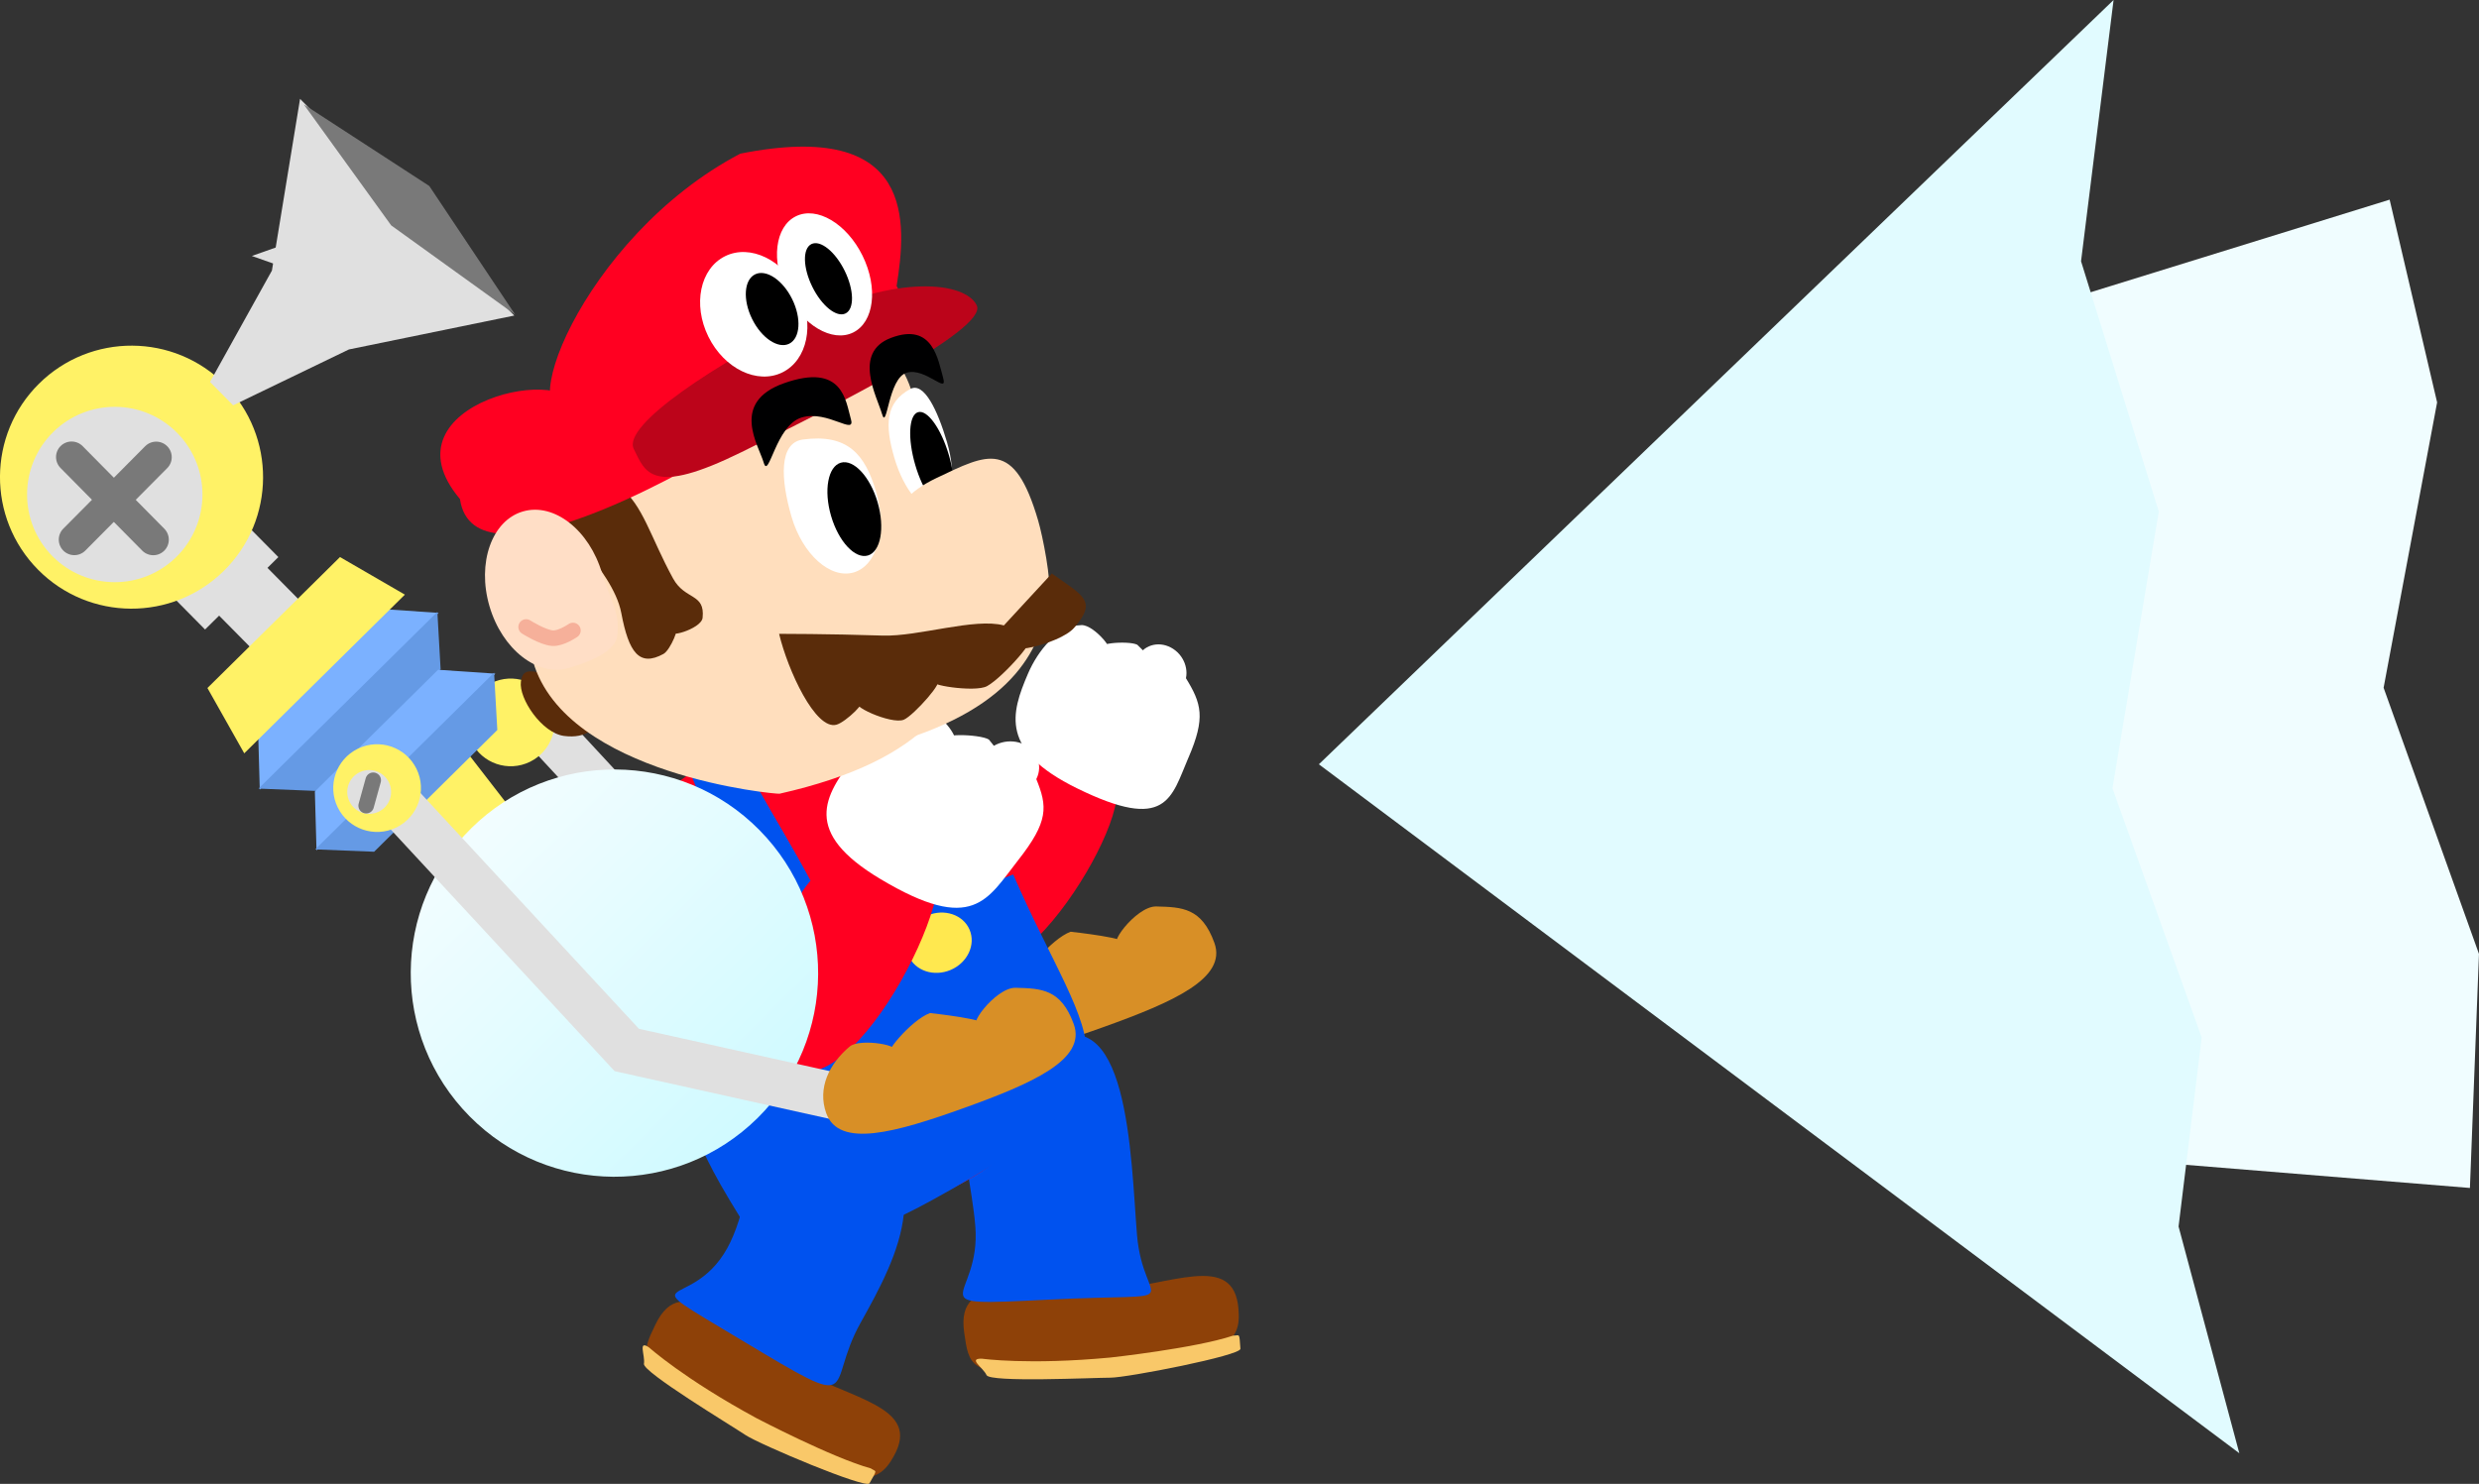 <svg version="1.1" xmlns="http://www.w3.org/2000/svg" xmlns:xlink="http://www.w3.org/1999/xlink" width="79.725" height="47.735" viewBox="0,0,79.725,47.735"><rect x="0" y="0" width="79.725" height="47.735" fill="#333333" stroke="none"/><defs><linearGradient x1="231.803" y1="171.483" x2="241.013" y2="180.802" gradientUnits="userSpaceOnUse" id="color-1"><stop offset="0" stop-color="#f2fdff"/><stop offset="1" stop-color="#d0faff"/></linearGradient></defs><g transform="translate(-216.647,-144.837)"><g data-paper-data="{&quot;isPaintingLayer&quot;:true}" fill="none" fill-rule="nonzero" stroke="none" stroke-width="none" stroke-linecap="none" stroke-linejoin="miter" stroke-miterlimit="10" stroke-dasharray="" stroke-dashoffset="0" font-family="none" font-weight="none" font-size="none" text-anchor="none" style="mix-blend-mode: normal"><path d="M280.271,181.765l-1.936,-25.809l15.163,-4.696l1.527,6.522l-1.721,9.18l3.067,8.562l-0.291,7.529z" data-paper-data="{&quot;origRot&quot;:0}" fill="#f0fdff" stroke="none" stroke-width="0" stroke-linecap="butt"/><path d="M224.746,153.071l2.397,-0.846v1.692z" fill="#e0e0e0" stroke="none" stroke-width="0" stroke-linecap="butt"/><g data-paper-data="{&quot;origPos&quot;:null,&quot;origRot&quot;:0}"><path d="M253.151,176.002l-4.554,1.61l-7.271,-1.614l-7.411,-8.001" data-paper-data="{&quot;origPos&quot;:null}" fill="none" stroke="#e0e0e0" stroke-width="1.5" stroke-linecap="round"/><path d="M255.703,175.171c0.408,1.136 -1.329,1.901 -3.528,2.692c-2.199,0.79 -4.026,1.306 -4.434,0.17c-0.29,-0.808 0.097,-1.594 0.754,-2.146c0.338,-0.284 1.782,-0.022 1.386,0.173c-0.422,0.208 0.576,-1.026 1.197,-1.25c0,0 2.078,0.225 1.636,0.384c-0.573,0.206 0.456,-1.213 1.116,-1.197c0.829,0.021 1.464,0.038 1.873,1.174z" data-paper-data="{&quot;origPos&quot;:null,&quot;origRot&quot;:0}" fill="#d88f26" stroke="none" stroke-width="NaN" stroke-linecap="butt"/><path d="M231.805,168.697c-0.343,-0.699 -0.054,-1.544 0.646,-1.887c0.699,-0.343 1.544,-0.054 1.887,0.646c0.343,0.699 0.054,1.544 -0.646,1.887c-0.699,0.343 -1.544,0.054 -1.887,-0.646z" data-paper-data="{&quot;origPos&quot;:null}" fill="#fff266" stroke="none" stroke-width="0" stroke-linecap="butt"/></g><g data-paper-data="{&quot;origPos&quot;:null,&quot;origRot&quot;:0}" stroke="none" stroke-width="0" stroke-linecap="butt"><path d="M256.476,186.941c0.083,1.017 -0.151,1.955 -6.384,2.024c-2.263,0.158 -2.29,-0.246 -2.436,-1.257c-0.297,-2.059 2.135,-1.146 4.396,-1.331c2.261,-0.185 4.272,-1.286 4.424,0.564z" data-paper-data="{&quot;origPos&quot;:null}" fill="#8e4108"/><path d="M253.213,184.559c0.2,2.446 1.873,1.85 -2.833,2.086c-4.42,0.222 -2.166,0.08 -2.367,-2.366c-0.2,-2.446 -1.536,-5.545 2.129,-5.784c2.82,-1.843 2.87,3.618 3.071,6.064z" data-paper-data="{&quot;origPos&quot;:null}" fill="#0052ef"/><path d="M256.539,188.226c0.016,0.219 -3.641,0.93 -4.181,0.93c-0.538,0 -3.876,0.16 -3.984,-0.083c-0.11,-0.246 -0.615,-0.54 -0.147,-0.528c0,0 1.493,0.212 4.131,-0.037c0,0 2.73,-0.298 3.946,-0.705c0.221,-0.002 0.196,-0.116 0.235,0.422z" data-paper-data="{&quot;origPos&quot;:null,&quot;origRot&quot;:0}" fill="#f9c869"/></g><g data-paper-data="{&quot;origPos&quot;:null,&quot;origRot&quot;:0}" stroke="none" stroke-width="0" stroke-linecap="butt"><g data-paper-data="{&quot;origPos&quot;:null}"><path d="M245.393,191.678c-0.492,0.881 -1.201,1.522 -6.36,-1.855c-1.946,-1.117 -1.746,-1.464 -1.308,-2.375c0.891,-1.855 2.385,0.235 4.345,1.328c1.96,1.094 4.218,1.297 3.323,2.901z" data-paper-data="{&quot;origPos&quot;:null}" fill="#8e4108"/><path d="M244.322,187.393c-1.183,2.12 0.155,2.946 -3.841,0.548c-3.753,-2.253 -1.633,-0.823 -0.45,-2.942c1.183,-2.12 0.537,-6.348 3.679,-4.525c3.351,1.944 1.795,4.8 0.612,6.919z" data-paper-data="{&quot;origPos&quot;:null}" fill="#0052ef"/></g><path d="M244.609,192.555c-0.109,0.191 -3.541,-1.255 -3.99,-1.556c-0.447,-0.3 -3.308,-2.026 -3.263,-2.288c0.046,-0.266 -0.21,-0.791 0.172,-0.521c0,0 1.122,1.008 3.451,2.27c0,0 2.433,1.273 3.67,1.613c0.184,0.122 0.227,0.013 -0.04,0.481z" data-paper-data="{&quot;origPos&quot;:null,&quot;origRot&quot;:0}" fill="#f9c869"/></g><g data-paper-data="{&quot;origRot&quot;:0}"><path d="M248.287,171.64c-1.162,-0.548 1.568,-2.361 1.957,-3.072c1,0.438 1.07,0.781 2.13,1.316c1.17,0.591 -3.249,8.154 -5.102,5.626c-1.853,-2.528 -6.556,-4.68 -3.942,-7.168c1.733,-1.454 5.547,4.084 5.228,3.933z" data-paper-data="{&quot;origPos&quot;:null,&quot;origRot&quot;:0}" fill="#ff0021" stroke="none" stroke-width="0" stroke-linecap="butt"/><g data-paper-data="{&quot;origPos&quot;:null,&quot;origRot&quot;:0}" fill="#ffffff" stroke="none" stroke-width="0" stroke-linecap="butt"><path d="M254.867,169.21c-0.555,1.291 -0.686,2.409 -3.585,0.985c-2.477,-1.216 -2.129,-2.398 -1.574,-3.689c0.312,-0.726 0.952,-1.544 1.723,-1.56c0.427,-0.009 1.191,0.966 0.782,0.812c-0.582,-0.22 0.727,-0.327 1.01,-0.179c0,0 0.957,0.932 0.682,0.807c-0.267,-0.122 0.636,-0.13 0.871,0.251c0.514,0.832 0.648,1.283 0.092,2.573z" data-paper-data="{&quot;origPos&quot;:null,&quot;origRot&quot;:0}"/><path d="M254.74,166.804c-0.176,0.409 -0.658,0.562 -1.077,0.343c-0.419,-0.22 -0.616,-0.729 -0.44,-1.138c0.176,-0.409 0.658,-0.562 1.077,-0.343c0.419,0.22 0.616,0.729 0.44,1.138z" data-paper-data="{&quot;origPos&quot;:null,&quot;origRot&quot;:0}"/></g><path d="M249.084,173.471c2.532,5.834 1.455,8.21 -2.52,9.916c-3.975,1.706 -5.353,1.612 -8.173,-4.784c-2.464,-5.59 -2.009,-7.972 1.966,-9.678c3.975,-1.706 5.944,-1.866 8.727,4.546z" data-paper-data="{&quot;origPos&quot;:null,&quot;origRot&quot;:0}" fill="#ff0021" stroke="none" stroke-width="NaN" stroke-linecap="butt"/><path d="M249.232,172.968c2.532,5.834 4.668,6.477 -2.646,10.497c-2.033,1.118 -5.002,2.276 -6.125,0.552c-2.029,-3.266 -1.217,-2.877 -2.477,-5.737c-0.826,-1.873 1.601,-1.627 3.415,-2.013c-0.782,-2.063 -2.029,-5.28 -2.617,-6.742c0.975,-0.568 1.113,-1.643 1.578,-0.63c0.853,1.859 2.026,3.365 3.402,6.385c0,0 1.425,-0.616 2.529,-1.191c-0.697,-1.72 -2.018,-5.006 -2.522,-6.273c0,0 0.749,-1.356 1.5,-0.289c0.596,1.357 2.084,4.017 2.976,5.823z" data-paper-data="{&quot;origPos&quot;:null,&quot;origRot&quot;:0}" fill="#0052ef" stroke="none" stroke-width="NaN" stroke-linecap="butt"/><path d="M240.554,177.619c-0.207,-0.483 0.064,-1.063 0.605,-1.295c0.542,-0.232 1.149,-0.029 1.356,0.454c0.207,0.483 -0.064,1.063 -0.605,1.295c-0.542,0.232 -1.149,0.029 -1.356,-0.454z" data-paper-data="{&quot;origPos&quot;:null,&quot;origRot&quot;:0}" fill="#fded47" stroke="none" stroke-width="0" stroke-linecap="butt"/><path d="M245.867,175.584c-0.207,-0.483 0.064,-1.063 0.605,-1.295c0.542,-0.232 1.149,-0.029 1.356,0.454c0.207,0.483 -0.064,1.063 -0.605,1.295c-0.542,0.232 -1.149,0.029 -1.356,-0.454z" data-paper-data="{&quot;origPos&quot;:null,&quot;origRot&quot;:0}" fill="#ffe84f" stroke="none" stroke-width="0" stroke-linecap="butt"/><path d="M242.583,174.43c-1.272,-0.383 1.39,-2.444 1.803,-2.912c1.403,0.966 1.03,0.612 2.194,0.997c1.285,0.425 -2.744,8.702 -4.911,6.421c-2.167,-2.281 -7.311,-3.766 -4.761,-6.658c1.706,-1.72 6.025,2.257 5.676,2.152z" data-paper-data="{&quot;origPos&quot;:null,&quot;origRot&quot;:0}" fill="#ff0021" stroke="none" stroke-width="0" stroke-linecap="butt"/><g data-paper-data="{&quot;origPos&quot;:null,&quot;origRot&quot;:0}" fill="#ffffff" stroke="none" stroke-width="0" stroke-linecap="butt"><path d="M249.387,172.514c-0.988,1.255 -1.437,2.382 -4.415,0.607c-2.544,-1.516 -1.827,-2.683 -0.839,-3.938c0.555,-0.706 1.514,-1.469 2.411,-1.4c0.496,0.038 1.122,1.118 0.689,0.915c-0.616,-0.289 0.93,-0.253 1.217,-0.07c0,0 0.859,1.057 0.574,0.899c-0.277,-0.154 0.772,-0.062 0.942,0.352c0.373,0.906 0.408,1.38 -0.579,2.635z" data-paper-data="{&quot;origPos&quot;:null,&quot;origRot&quot;:0}"/><path d="M249.881,170.046c-0.313,0.397 -0.912,0.5 -1.339,0.23c-0.427,-0.271 -0.519,-0.812 -0.207,-1.209c0.313,-0.397 0.912,-0.5 1.339,-0.23c0.427,0.271 0.519,0.812 0.207,1.209z" data-paper-data="{&quot;origPos&quot;:null,&quot;origRot&quot;:0}"/></g><g data-paper-data="{&quot;origPos&quot;:null,&quot;origRot&quot;:0}"><path d="M235.985,167.717c-0.071,0.544 -0.48,0.888 -1.197,0.795c-0.716,-0.094 -1.46,-1.204 -1.389,-1.747c0.071,-0.544 0.471,-0.275 1.188,-0.181c0.716,0.094 1.469,0.59 1.398,1.134z" data-paper-data="{&quot;origRot&quot;:0,&quot;origPos&quot;:null}" fill="#5a2c0a" stroke="none" stroke-width="0" stroke-linecap="butt"/><path d="M246.002,157.537c0.837,2.868 2.153,3.512 2.322,6.871c-0.507,2.833 -1.823,4.881 -6.605,5.962c-0.094,0.025 -6.862,-0.596 -7.927,-4.247c-1.166,-3.996 -1.93,-6.57 2.134,-7.755c4.064,-1.186 8.91,-4.826 10.075,-0.831z" data-paper-data="{&quot;origPos&quot;:null}" fill="#ffdebd" stroke="none" stroke-width="0" stroke-linecap="butt"/><path d="M238.293,163.446c0.386,0.704 1.033,0.465 0.95,1.264c-0.039,0.375 -1.278,0.704 -0.9,0.383c0.199,-0.169 -0.129,0.654 -0.358,0.78c-0.776,0.425 -1.117,-0.041 -1.357,-1.316c-0.28,-1.481 -2.345,-2.958 -1.569,-3.383c0,0 0.95,-1.095 1.524,-0.664c0.738,0.554 0.986,1.614 1.71,2.936z" data-paper-data="{&quot;origRot&quot;:0,&quot;origPos&quot;:null}" fill="#5a2c0a" stroke="none" stroke-width="0" stroke-linecap="butt"/><g data-paper-data="{&quot;origPos&quot;:null,&quot;origRot&quot;:0}" stroke="none" stroke-width="0" stroke-linecap="butt"><path d="M245.973,154.9c0.836,1.698 -3.044,2.93 -6.675,4.718c-0.182,0.09 -7.408,4.373 -7.859,1.272c-2.624,-3.108 3.779,-4.487 3.771,-2.779c-2.318,0.821 0.123,-5.649 5.246,-8.331c5.66,-1.127 5.347,2.237 5.026,4.26z" data-paper-data="{&quot;origPos&quot;:null}" fill="#ff0021"/><path d="M248.059,154.661c0.377,0.765 -4.667,3.294 -7.561,4.719c-2.895,1.425 -3.094,0.662 -3.47,-0.103c-0.377,-0.765 2.677,-2.767 5.572,-4.193c2.895,-1.425 5.083,-1.189 5.46,-0.424z" data-paper-data="{&quot;origPos&quot;:null}" fill="#bc041a"/><path d="M239.428,155.666c-0.508,-1.033 -0.267,-2.191 0.539,-2.588c0.806,-0.397 1.871,0.119 2.38,1.151c0.508,1.033 0.267,2.191 -0.539,2.588c-0.806,0.397 -1.871,-0.119 -2.38,-1.151z" data-paper-data="{&quot;origPos&quot;:null}" fill="#ffffff"/><path d="M241.943,154.265c-0.508,-1.033 -0.374,-2.139 0.301,-2.471c0.675,-0.332 1.634,0.236 2.142,1.268c0.508,1.033 0.374,2.139 -0.301,2.471c-0.675,0.332 -1.634,-0.236 -2.142,-1.268z" data-paper-data="{&quot;origPos&quot;:null}" fill="#ffffff"/><path d="M242.124,154.461c0.303,0.616 0.26,1.257 -0.096,1.433c-0.356,0.175 -0.891,-0.182 -1.194,-0.798c-0.303,-0.616 -0.26,-1.257 0.096,-1.433c0.356,-0.175 0.891,0.182 1.194,0.798z" data-paper-data="{&quot;origPos&quot;:null}" fill="#000000"/><path d="M243.812,153.548c0.303,0.616 0.316,1.23 0.028,1.372c-0.288,0.142 -0.767,-0.243 -1.07,-0.859c-0.303,-0.616 -0.316,-1.23 -0.028,-1.372c0.288,-0.142 0.767,0.243 1.07,0.859z" data-paper-data="{&quot;origPos&quot;:null}" fill="#000000"/></g><path d="M236.01,163.28c0.24,0.823 0.606,1.275 0.483,2.041c-0.084,0.527 -1.047,0.856 -1.56,1.005c-1,0.292 -2.139,-0.599 -2.545,-1.99c-0.406,-1.391 0.076,-2.754 1.076,-3.046c1,-0.292 2.139,0.599 2.545,1.99z" data-paper-data="{&quot;origPos&quot;:null}" fill="#ffdec6" stroke="none" stroke-width="0" stroke-linecap="butt"/><path d="M235.073,165.119c0,0 -0.389,0.268 -0.655,0.248c-0.322,-0.024 -0.851,-0.361 -0.851,-0.361" data-paper-data="{&quot;origPos&quot;:null}" fill="none" stroke="#f6b09a" stroke-width="0.5" stroke-linecap="round"/><path d="M245.923,157.35c0.435,-0.234 0.875,0.669 1.182,1.719c0.306,1.05 0.175,2.012 -0.293,2.149c-0.468,0.137 -1.097,-0.604 -1.403,-1.654c-0.306,-1.05 -0.294,-1.779 0.515,-2.214z" data-paper-data="{&quot;origPos&quot;:null,&quot;index&quot;:null}" fill="#ffffff" stroke="none" stroke-width="0" stroke-linecap="butt"/><path d="M246.173,158.096c0.299,-0.087 0.742,0.531 0.99,1.381c0.248,0.85 0.207,1.609 -0.092,1.696c-0.299,0.087 -0.742,-0.531 -0.99,-1.381c-0.248,-0.85 -0.207,-1.609 0.092,-1.696z" data-paper-data="{&quot;origPos&quot;:null,&quot;index&quot;:null}" fill="#000000" stroke="none" stroke-width="NaN" stroke-linecap="butt"/><path d="M244.824,160.665c0.353,1.209 0.029,2.367 -0.722,2.587c-0.752,0.219 -1.647,-0.583 -2,-1.793c-0.353,-1.209 -0.41,-2.379 0.367,-2.483c1.444,-0.193 2.002,0.48 2.355,1.689z" data-paper-data="{&quot;origPos&quot;:null}" fill="#ffffff" stroke="none" stroke-width="0" stroke-linecap="butt"/><path d="M245.523,164.085c-0.521,-1.786 -0.506,-3.039 1.238,-3.869c1.651,-0.786 2.503,-1.273 3.274,1.37c0.148,0.507 0.428,1.911 0.351,2.434c-0.234,1.567 -1.006,3.548 -5.026,4.721c-1.205,0.351 0.685,-2.869 0.164,-4.655z" data-paper-data="{&quot;origPos&quot;:null}" fill="#ffdebd" stroke="none" stroke-width="0" stroke-linecap="butt"/><path d="M244.871,160.996c0.24,0.824 0.1,1.59 -0.313,1.711c-0.413,0.121 -0.944,-0.45 -1.184,-1.274c-0.24,-0.824 -0.1,-1.59 0.313,-1.711c0.413,-0.121 0.944,0.45 1.184,1.274z" data-paper-data="{&quot;origPos&quot;:null}" fill="#000000" stroke="none" stroke-width="NaN" stroke-linecap="butt"/><path d="M250.474,163.286c1.018,0.726 1.47,0.877 0.717,1.747c-0.48,0.555 -2.566,0.954 -1.559,0.423c0.54,-0.285 -0.707,1.16 -1.242,1.454c-0.392,0.215 -2.046,-0.059 -1.642,-0.157c0.335,-0.082 -0.714,1.101 -1.033,1.236c-0.397,0.169 -1.859,-0.496 -1.431,-0.582c0.309,-0.062 -0.433,0.659 -0.736,0.743c-0.675,0.187 -1.568,-1.758 -1.845,-2.923c0,0 1.598,-0.001 3.329,0.056c1.149,0.038 2.955,-0.58 3.9,-0.327z" data-paper-data="{&quot;origPos&quot;:null,&quot;origRot&quot;:0}" fill="#5a2c0a" stroke="none" stroke-width="0" stroke-linecap="butt"/><path d="M244.011,158.313c0.163,0.559 -0.739,-0.292 -1.578,-0.047c-0.839,0.245 -1.061,2.015 -1.224,1.456c-0.163,-0.559 -1.089,-1.94 0.649,-2.556c1.908,-0.677 1.989,0.588 2.152,1.147z" data-paper-data="{&quot;origPos&quot;:null}" fill="#000001" stroke="none" stroke-width="0" stroke-linecap="butt"/><path d="M246.978,156.992c0.163,0.559 -0.568,-0.341 -1.17,-0.166c-0.602,0.176 -0.631,1.89 -0.794,1.331c-0.163,-0.559 -0.953,-1.98 0.286,-2.45c1.36,-0.517 1.516,0.726 1.679,1.285z" data-paper-data="{&quot;origPos&quot;:null}" fill="#000001" stroke="none" stroke-width="0" stroke-linecap="butt"/></g></g><g data-paper-data="{&quot;origPos&quot;:null,&quot;origRot&quot;:0}"><g data-paper-data="{&quot;origPos&quot;:null}" stroke="none" stroke-linecap="butt"><path d="M231.087,172.75l-1.836,-1.457l2.357,-2.33l1.435,1.853z" data-paper-data="{&quot;origPos&quot;:null}" fill="#fff266" stroke-width="0"/><path d="M231.748,180.747c-2.543,-2.573 -2.519,-6.721 0.054,-9.265c2.573,-2.543 6.721,-2.519 9.265,0.054c2.543,2.573 2.519,6.721 -0.054,9.265c-2.573,2.543 -6.721,2.519 -9.265,-0.054z" data-paper-data="{&quot;origPos&quot;:null}" fill="url(#color-1)" stroke-width="NaN"/><g data-paper-data="{&quot;origPos&quot;:null}" stroke-width="0"><g data-paper-data="{&quot;origPos&quot;:null}"><path d="M225.001,170.239l-0.053,-1.895l3.962,-3.916l1.844,0.125z" data-paper-data="{&quot;origPos&quot;:null}" fill="#7bb1ff"/><path d="M230.713,164.521l0.104,1.845l-3.962,3.916l-1.894,-0.076z" data-paper-data="{&quot;origPos&quot;:null,&quot;index&quot;:null}" fill="#659ae5"/></g><g data-paper-data="{&quot;origPos&quot;:null}"><path d="M226.826,172.194l-0.053,-1.895l3.962,-3.916l1.844,0.125z" data-paper-data="{&quot;origPos&quot;:null}" fill="#7bb1ff"/><path d="M232.537,166.476l0.104,1.845l-3.962,3.916l-1.894,-0.076z" data-paper-data="{&quot;origPos&quot;:null,&quot;index&quot;:null}" fill="#659ae5"/></g></g></g><g data-paper-data="{&quot;origPos&quot;:null}"><path d="M224.784,165.745l-1.685,-1.705l1.555,-1.537l1.685,1.705z" data-paper-data="{&quot;origPos&quot;:null}" fill="#e0e0e0" stroke="none" stroke-width="0" stroke-linecap="butt"/><path d="M224.502,169.071l-1.184,-2.101l4.263,-4.213l2.087,1.209z" data-paper-data="{&quot;origPos&quot;:null}" fill="#fff266" stroke="none" stroke-width="NaN" stroke-linecap="butt"/><path d="M223.242,165.088l-1.636,-1.655l2.357,-2.33l1.636,1.655z" data-paper-data="{&quot;origPos&quot;:null}" fill="#e0e0e0" stroke="none" stroke-width="0" stroke-linecap="butt"/><g data-paper-data="{&quot;origPos&quot;:null}"><path d="M217.868,163.161c-1.642,-1.662 -1.627,-4.341 0.035,-5.983c1.662,-1.642 4.341,-1.627 5.983,0.035c1.642,1.662 1.627,4.341 -0.035,5.983c-1.662,1.642 -4.341,1.627 -5.983,-0.035z" data-paper-data="{&quot;origPos&quot;:null}" fill="#fff266" stroke="none" stroke-width="0" stroke-linecap="butt"/><path d="M218.332,162.728c-1.095,-1.108 -1.084,-2.894 0.023,-3.989c1.108,-1.095 2.894,-1.084 3.989,0.023c1.095,1.108 1.084,2.894 -0.023,3.989c-1.108,1.095 -2.894,1.084 -3.989,-0.023z" data-paper-data="{&quot;origPos&quot;:null}" fill="#e0e0e0" stroke="none" stroke-width="0" stroke-linecap="butt"/><path d="M221.576,162.198l-2.627,-2.658" data-paper-data="{&quot;origPos&quot;:null}" fill="none" stroke="#797979" stroke-width="1" stroke-linecap="round"/><path d="M219.037,162.196l2.633,-2.652" data-paper-data="{&quot;origPos&quot;:null,&quot;origRot&quot;:0}" fill="none" stroke="#797979" stroke-width="1" stroke-linecap="round"/><path d="M224.144,157.876l-0.743,-0.752l1.991,-3.583l0.905,-5.524l6.89,6.971l-5.32,1.091z" data-paper-data="{&quot;origPos&quot;:null}" fill="#e0e0e0" stroke="none" stroke-width="0" stroke-linecap="butt"/><path d="M233.217,154.961l-3.989,-2.873l-2.81,-3.891l4.035,2.623z" data-paper-data="{&quot;origPos&quot;:null,&quot;origRot&quot;:0}" fill="#797979" stroke="none" stroke-width="0" stroke-linecap="butt"/></g></g></g><g data-paper-data="{&quot;origPos&quot;:null,&quot;origRot&quot;:0}"><path d="M248.629,178.618l-4.554,1.61l-7.271,-1.614l-7.411,-8.001" data-paper-data="{&quot;origPos&quot;:null}" fill="none" stroke="#e0e0e0" stroke-width="1.5" stroke-linecap="round"/><g data-paper-data="{&quot;origPos&quot;:null}"><path d="M227.508,170.81c-0.343,-0.699 -0.054,-1.544 0.646,-1.887c0.699,-0.343 1.544,-0.054 1.887,0.646c0.343,0.699 0.054,1.544 -0.646,1.887c-0.699,0.343 -1.544,0.054 -1.887,-0.646z" data-paper-data="{&quot;origPos&quot;:null}" fill="#fff266" stroke="none" stroke-width="0" stroke-linecap="butt"/><path d="M227.887,170.624c-0.171,-0.35 -0.027,-0.772 0.323,-0.943c0.35,-0.171 0.772,-0.027 0.943,0.323c0.171,0.35 0.027,0.772 -0.323,0.943c-0.35,0.171 -0.772,0.027 -0.943,-0.323z" data-paper-data="{&quot;origPos&quot;:null}" fill="#e0e0e0" stroke="none" stroke-width="0" stroke-linecap="butt"/><path d="M228.423,170.755l0.227,-0.818" data-paper-data="{&quot;origPos&quot;:null}" fill="none" stroke="#797979" stroke-width="0.5" stroke-linecap="round"/></g><path d="M251.181,177.787c0.408,1.136 -1.329,1.901 -3.528,2.692c-2.199,0.79 -4.026,1.306 -4.434,0.17c-0.29,-0.808 0.097,-1.594 0.754,-2.146c0.338,-0.284 1.782,-0.022 1.386,0.173c-0.422,0.208 0.576,-1.026 1.197,-1.25c0,0 2.078,0.225 1.636,0.384c-0.573,0.206 0.456,-1.213 1.116,-1.197c0.829,0.021 1.464,0.038 1.873,1.174z" data-paper-data="{&quot;origPos&quot;:null,&quot;origRot&quot;:0}" fill="#d88f26" stroke="none" stroke-width="NaN" stroke-linecap="butt"/></g><path d="M259.062,169.424l25.558,-24.587l-1.046,8.404l2.5,8.053l-1.49,8.901l2.87,8.018l-0.744,6.08l1.954,7.293z" data-paper-data="{&quot;origPos&quot;:null}" fill="#e1fbff" stroke="none" stroke-width="none" stroke-linecap="butt"/></g></g></svg>